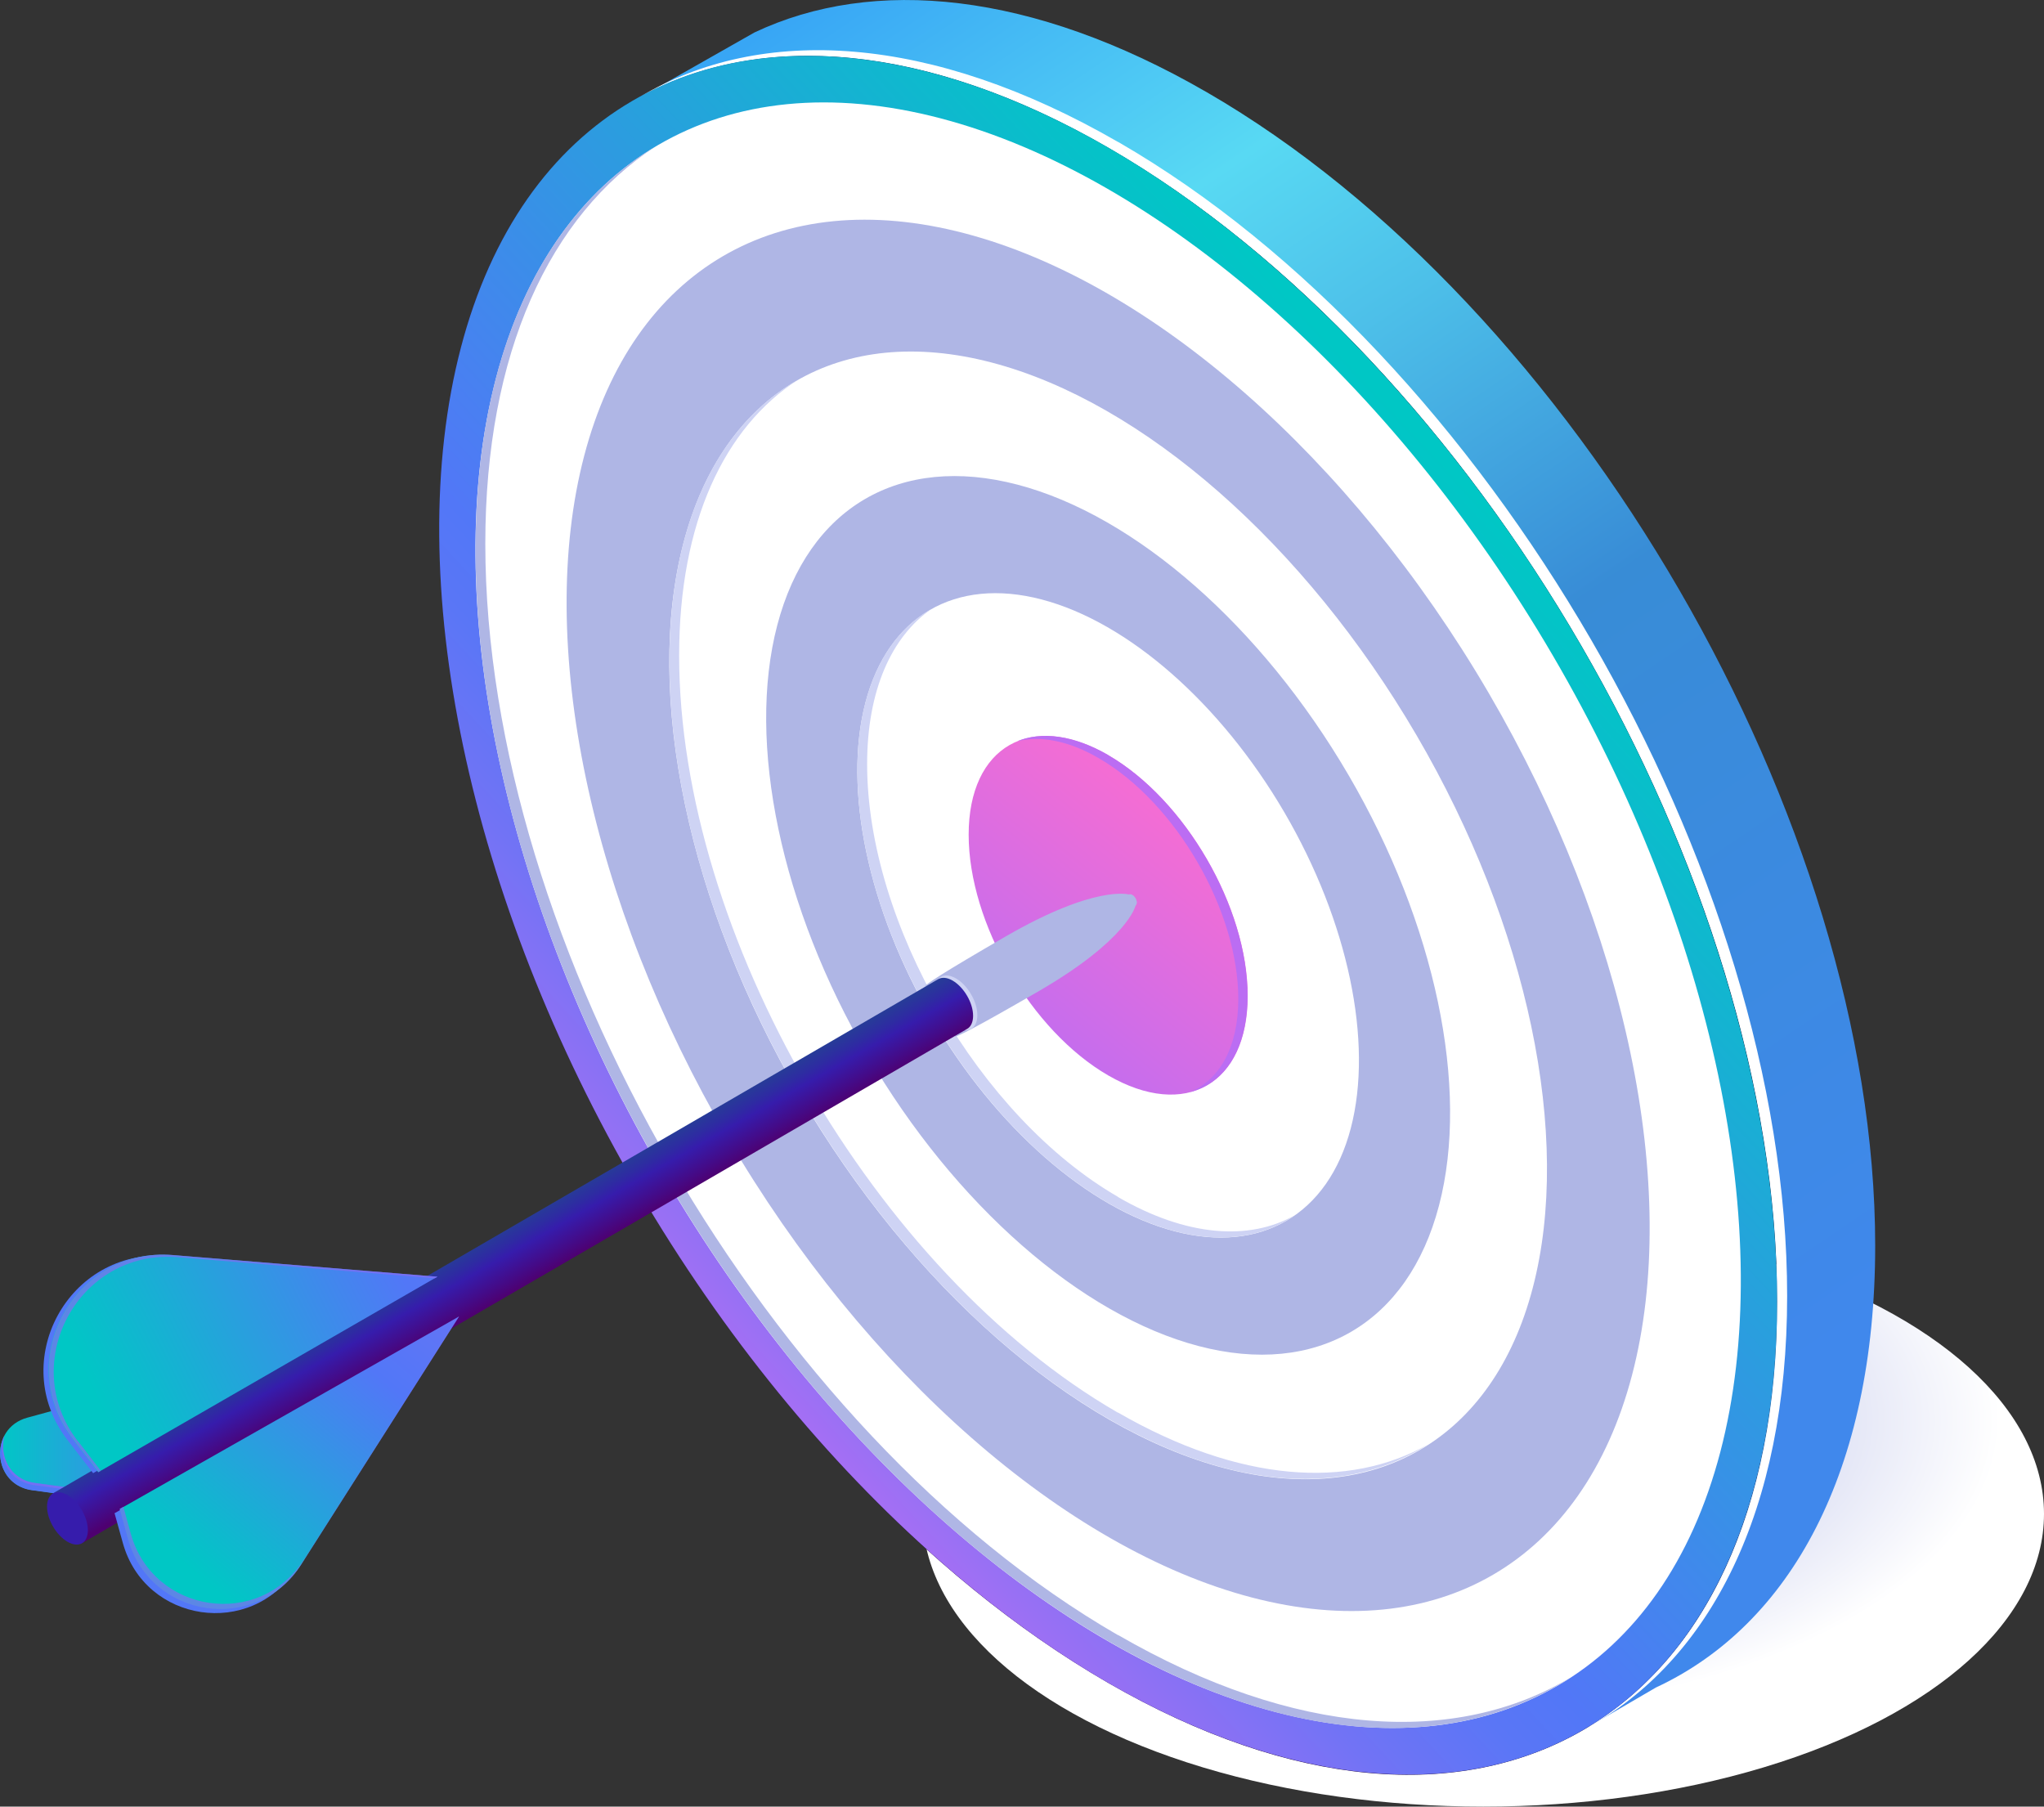 <?xml version="1.0" encoding="UTF-8"?><svg xmlns="http://www.w3.org/2000/svg" xmlns:xlink="http://www.w3.org/1999/xlink" viewBox="0 0 115.15 101.77"><rect x="0" y="0" width="115.15" height="101.77" fill="#333333" stroke="none"/><defs><style>.cls-1{fill:#836df3;mix-blend-mode:screen;opacity:.7;}.cls-2{fill:url(#linear-gradient);}.cls-3{fill:#fff;}.cls-4{fill:#bb6df3;}.cls-5{fill:#ced3f4;}.cls-6{fill:#afb6e5;}.cls-7{fill:#361cac;}.cls-8{fill:#5277f7;}.cls-9{fill:url(#linear-gradient-8);}.cls-10{fill:url(#linear-gradient-3);}.cls-11{fill:url(#linear-gradient-4);}.cls-12{fill:url(#linear-gradient-2);}.cls-13{fill:url(#linear-gradient-6);}.cls-14{fill:url(#linear-gradient-7);}.cls-15{fill:url(#linear-gradient-5);}.cls-16{fill:url(#radial-gradient);mix-blend-mode:multiply;}.cls-17{fill:url(#New_Gradient_Swatch_copy_12);opacity:.5;}.cls-18{isolation:isolate;}</style><radialGradient id="radial-gradient" cx="1044.17" cy="-2511.28" fx="1044.17" fy="-2511.28" r="25.84" gradientTransform="translate(-1192.73 1687.23) scale(1.22 .64)" gradientUnits="userSpaceOnUse"><stop offset=".19" stop-color="#afb6e5"/><stop offset="1" stop-color="#fff"/></radialGradient><linearGradient id="linear-gradient" x1="106.01" y1="85.51" x2="47.35" y2="-1.16" gradientTransform="matrix(1, 0, 0, 1, 0, 0)" gradientUnits="userSpaceOnUse"><stop offset=".09" stop-color="#4088ec"/><stop offset=".5" stop-color="#388cd6"/><stop offset=".69" stop-color="#4dc0e9"/><stop offset=".8" stop-color="#58d9f3"/><stop offset="1" stop-color="#38a6f5"/></linearGradient><linearGradient id="linear-gradient-2" x1="56.33" y1="1768.44" x2="143.36" y2="1768.44" gradientTransform="translate(-24.04 -2040.39) rotate(30) skewX(30)" gradientUnits="userSpaceOnUse"><stop offset="0" stop-color="#311b61"/><stop offset=".2" stop-color="#290e52"/><stop offset=".49" stop-color="#200041"/><stop offset="1" stop-color="#0f001f"/></linearGradient><linearGradient id="linear-gradient-3" x1="85.33" y1="30.2" x2="36" y2="76.2" gradientTransform="translate(34.55 -24.46) rotate(30.31)" gradientUnits="userSpaceOnUse"><stop offset="0" stop-color="#00c7c5"/><stop offset=".33" stop-color="#2d9be0"/><stop offset=".63" stop-color="#5277f7"/><stop offset=".69" stop-color="#5a76f6"/><stop offset=".79" stop-color="#7273f5"/><stop offset=".91" stop-color="#9970f4"/><stop offset="1" stop-color="#bb6df3"/></linearGradient><linearGradient id="linear-gradient-4" x1="45.91" y1="71.82" x2="66.35" y2="46.74" gradientTransform="matrix(1, 0, 0, 1, 0, 0)" gradientUnits="userSpaceOnUse"><stop offset="0" stop-color="#836df3"/><stop offset=".05" stop-color="#8b6df3"/><stop offset=".22" stop-color="#a56df3"/><stop offset=".37" stop-color="#b56df3"/><stop offset=".49" stop-color="#bb6df3"/><stop offset="1" stop-color="#f36dd4"/></linearGradient><linearGradient id="New_Gradient_Swatch_copy_12" x1="62.03" y1="51.38" x2="63.27" y2="51.38" gradientTransform="matrix(1, 0, 0, 1, 0, 0)" gradientUnits="userSpaceOnUse"><stop offset="0" stop-color="#311b61"/><stop offset=".2" stop-color="#290e52"/><stop offset=".49" stop-color="#200041"/><stop offset="1" stop-color="#0f001f"/></linearGradient><linearGradient id="linear-gradient-5" x1="0" y1="79.03" x2="24.63" y2="79.03" gradientTransform="matrix(1, 0, 0, 1, 0, 0)" gradientUnits="userSpaceOnUse"><stop offset="0" stop-color="#00c7c5"/><stop offset=".4" stop-color="#5277f7"/><stop offset=".52" stop-color="#6175f6"/><stop offset=".75" stop-color="#8971f4"/><stop offset="1" stop-color="#bb6df3"/></linearGradient><linearGradient id="linear-gradient-6" x1="28.12" y1="69.43" x2="29.77" y2="72.31" gradientTransform="matrix(1, 0, 0, 1, 0, 0)" gradientUnits="userSpaceOnUse"><stop offset="0" stop-color="#273b98"/><stop offset=".23" stop-color="#2e2ba2"/><stop offset=".4" stop-color="#361cac"/><stop offset=".77" stop-color="#440b88"/><stop offset="1" stop-color="#4e0070"/></linearGradient><linearGradient id="linear-gradient-7" x1="4.84" y1="77.68" x2="46.49" y2="57.19" xlink:href="#linear-gradient-5"/><linearGradient id="linear-gradient-8" x1="10.49" y1="88.21" x2="35.04" y2="59.17" xlink:href="#linear-gradient-5"/></defs><g class="cls-18"><g id="Layer_2"><g id="Layer_1-2"><g><ellipse class="cls-16" cx="83.56" cy="85.28" rx="31.59" ry="16.49"/><g><path class="cls-2" d="M67.94,5.17C58.14-.49,49.2-1.34,42.5,1.83l-5.39,3.06v.03c6.69-3.11,15.58-2.23,25.33,3.4,20.81,12.02,37.68,41.12,37.68,65,0,11.59-3.98,19.82-10.45,23.85l3.62-2.11c7.58-3.53,12.35-12.19,12.35-24.88,0-23.88-16.87-52.98-37.68-65Z"/><path class="cls-12" d="M62.43,8.32C41.62-3.7,24.75,5.92,24.75,29.8s16.87,52.98,37.68,65,37.68,2.4,37.68-21.48S83.24,20.33,62.43,8.32Z"/><path class="cls-3" d="M62.99,8c-10.55-6.09-20.09-6.62-26.93-2.55,6.8-3.72,16.11-3.06,26.38,2.87,20.81,12.02,37.68,41.11,37.68,65,0,11.77-4.1,20.07-10.75,24.03,6.98-3.82,11.31-12.25,11.31-24.35,0-23.88-16.87-52.98-37.68-65Z"/><ellipse class="cls-10" cx="62.43" cy="51.56" rx="30.67" ry="53.13" transform="translate(-17.49 38.55) rotate(-30.31)"/><ellipse class="cls-3" cx="62.43" cy="51.56" rx="29.01" ry="50.25" transform="translate(-17.49 38.55) rotate(-30.31)"/><ellipse class="cls-6" cx="62.43" cy="51.56" rx="24.83" ry="43.01" transform="translate(-17.49 38.56) rotate(-30.31)"/><ellipse class="cls-3" cx="62.43" cy="51.56" rx="20.12" ry="34.86" transform="translate(-17.49 38.56) rotate(-30.31)"/><ellipse class="cls-6" cx="62.43" cy="51.56" rx="15.68" ry="27.16" transform="translate(-17.49 38.56) rotate(-30.31)"/><ellipse class="cls-3" cx="62.43" cy="51.56" rx="11.5" ry="19.92" transform="translate(-17.49 38.56) rotate(-30.31)"/><path class="cls-6" d="M62.98,92.11c-19.68-11.36-35.64-38.89-35.64-61.48,0-10.78,3.64-18.49,9.58-22.37-6.27,3.75-10.13,11.6-10.13,22.71,0,22.59,15.96,50.11,35.64,61.48,10.29,5.94,19.55,6.29,26.06,2.04-6.47,3.88-15.51,3.39-25.51-2.39Z"/><path class="cls-5" d="M62.98,79.58c-13.66-7.88-24.72-26.98-24.72-42.65,0-7.51,2.55-12.86,6.7-15.54-4.48,2.55-7.25,8.05-7.25,15.88,0,15.67,11.07,34.76,24.72,42.65,7.11,4.11,13.52,4.35,18.03,1.44-4.47,2.55-10.65,2.15-17.48-1.79Z"/><path class="cls-5" d="M62.98,67.42c-7.8-4.51-14.13-15.42-14.13-24.37,0-4.17,1.38-7.19,3.63-8.75-2.58,1.45-4.18,4.6-4.18,9.1,0,8.95,6.33,19.86,14.13,24.37,4.17,2.4,7.91,2.5,10.49,.7-2.55,1.43-6.07,1.2-9.94-1.04Z"/><path class="cls-11" d="M70.29,56.1c0,4.98-3.52,6.99-7.86,4.48-4.34-2.51-7.86-8.58-7.86-13.56s3.52-6.99,7.86-4.48c4.34,2.51,7.86,8.58,7.86,13.56Z"/><path class="cls-17" d="M63.27,51.74c0,.39-.28,.55-.62,.35-.34-.2-.62-.68-.62-1.07s.28-.55,.62-.35c.34,.2,.62,.68,.62,1.07Z"/><path class="cls-4" d="M62.43,42.53c-1.96-1.13-3.76-1.34-5.14-.77,1.3-.33,2.89-.05,4.61,.95,4.34,2.51,7.86,8.58,7.86,13.56,0,2.73-1.06,4.56-2.73,5.25,1.97-.5,3.25-2.42,3.25-5.43,0-4.98-3.52-11.05-7.86-13.56Z"/></g><g><path class="cls-15" d="M5.93,84.5l-4.12-.56c-2.25-.3-2.46-3.48-.27-4.08l23.1-6.31-18.71,10.95Z"/><path class="cls-8" d="M6.09,84.1l-4.12-.56c-1.43-.19-2.03-1.54-1.73-2.65-.6,1.16-.04,2.84,1.57,3.06l4.12,.56,18.71-10.95-.99,.27-17.55,10.28Z"/><path class="cls-1" d="M1.91,83.66l4.12,.56,17.88-10.47-.26,.07-17.55,10.28-4.12-.56c-1.43-.19-2.03-1.54-1.73-2.65-.02,.05-.04,.1-.06,.14-.29,1.11,.31,2.43,1.73,2.63Z"/><g><path class="cls-6" d="M64.04,50.85c0,.08-.03,.14-.07,.17,0,0-.41,1.89-5.46,4.82-7.22,4.18-4,1.96-4,1.96-.19,.11-.07-.13-.36-.3-.58-.34-1.06-1.15-1.06-1.82,0-.33-.31-.33-.12-.44,0,0-3.53,1.69,3.69-2.49,5.07-2.93,6.94-2.36,6.94-2.36,.05-.03,.11-.02,.19,.02,.15,.08,.26,.29,.26,.46Z"/><path class="cls-5" d="M55.06,57.19c0,.76-.54,1.07-1.2,.68-.66-.38-1.2-1.31-1.2-2.07s.54-1.07,1.2-.68c.66,.38,1.2,1.31,1.2,2.07Z"/></g><g><path class="cls-13" d="M54.82,57.22c0,.35-.12,.61-.32,.73L4.66,86.91c-.21,.12-.07-.15-.39-.33-.63-.37-1.15-1.25-1.15-1.98,0-.36-.33-.36-.13-.48l49.88-28.97c.21-.11,.49-.09,.8,.09,.63,.37,1.15,1.25,1.15,1.98Z"/><path class="cls-7" d="M4.95,86.2c0,.73-.51,1.02-1.15,.65-.63-.37-1.15-1.25-1.15-1.98s.51-1.02,1.15-.65,1.15,1.25,1.15,1.98Z"/></g><path class="cls-8" d="M5.24,82.99l19.11-11.01-14.91-1.22c-5.58-.46-9.06,5.94-5.63,10.37l1.44,1.86Z"/><path class="cls-14" d="M5.54,82.93l19.1-11.01-14.91-1.22c-5.58-.46-9.06,5.94-5.63,10.37l1.43,1.86Z"/><path class="cls-1" d="M4.39,81.19c-3.43-4.43,.04-10.83,5.63-10.37l14.48,1.19,.15-.09-14.91-1.22c-5.58-.46-9.06,5.94-5.63,10.37l1.44,1.86,.13-.08-1.28-1.66Z"/><path class="cls-8" d="M6.45,85.23l.47,1.69c1.25,4.5,7.24,5.39,9.75,1.45l8.89-13.97-19.1,10.84Z"/><path class="cls-9" d="M6.75,84.99l.47,1.69c1.25,4.5,7.24,5.39,9.75,1.45l8.89-13.97-19.1,10.84Z"/><path class="cls-1" d="M17.12,87.85c-2.51,3.94-8.49,3.05-9.75-1.45l-.42-1.52-.21,.12,.47,1.69c1.25,4.5,7.24,5.39,9.75,1.45l8.89-13.97-.03,.02-8.7,13.67Z"/></g></g></g></g></g></svg>
